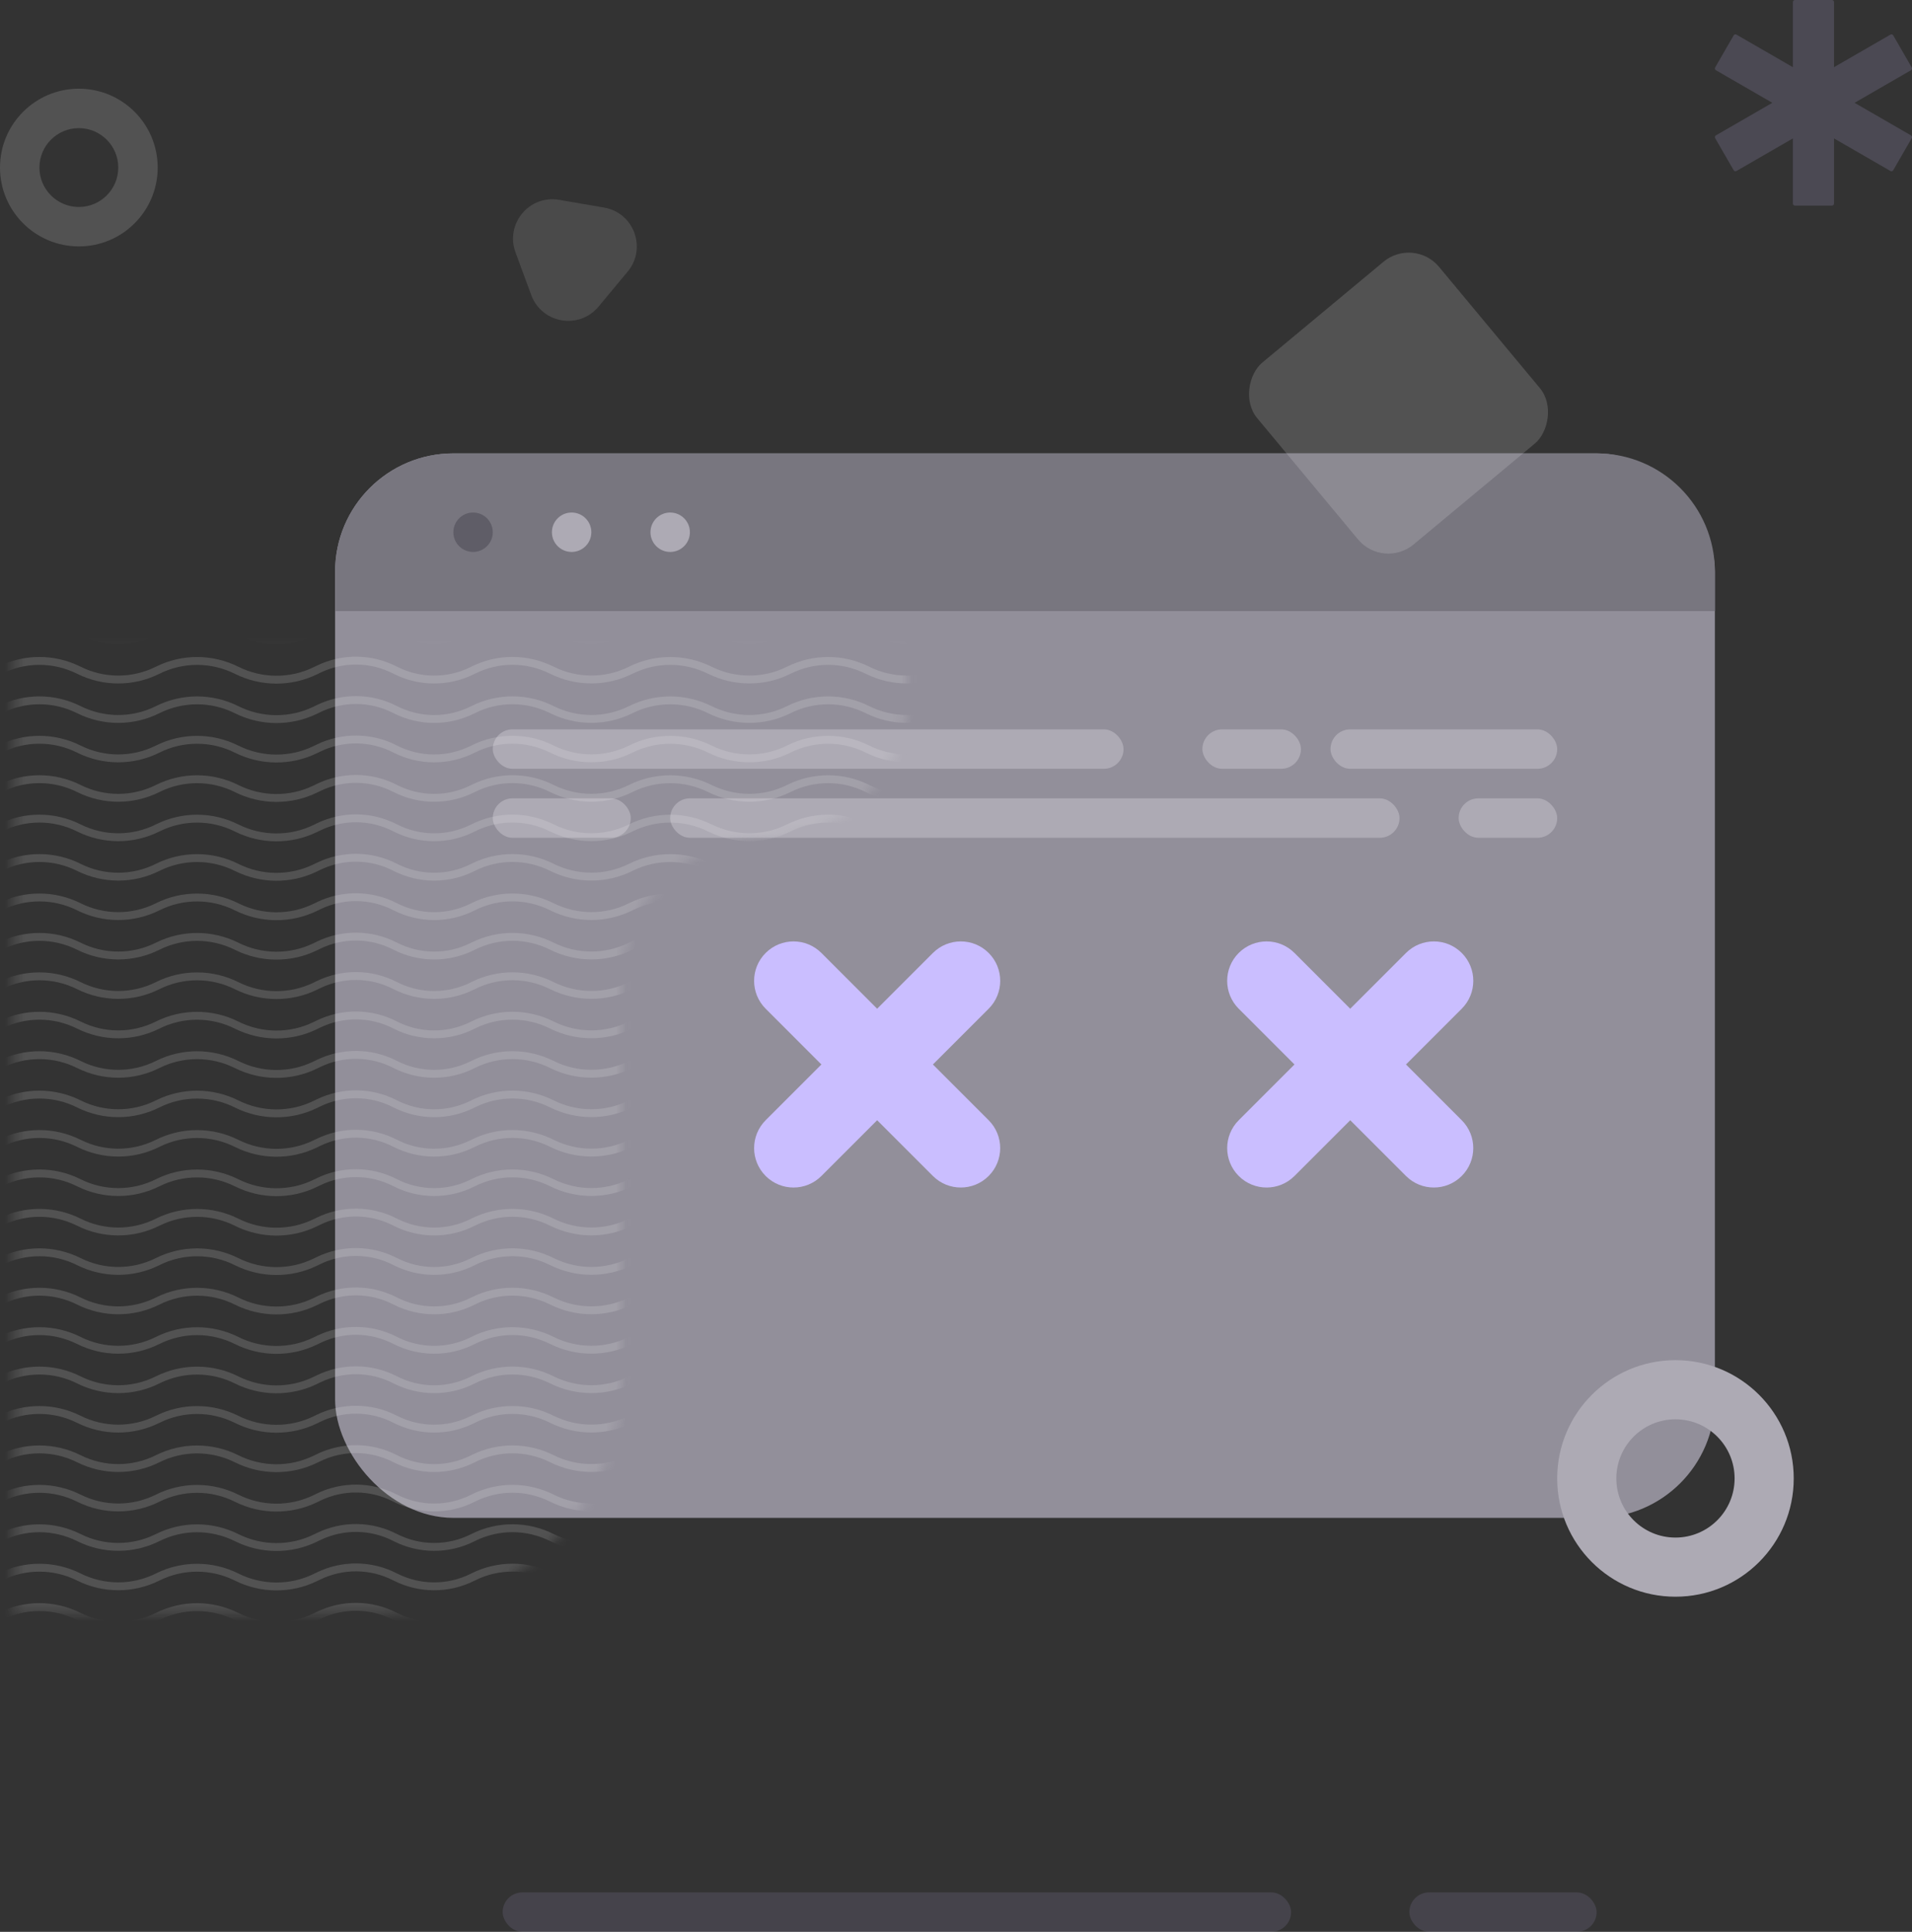 <svg width="194" height="196" viewBox="0 0 194 196" fill="none" xmlns="http://www.w3.org/2000/svg">
<rect x="0" y="0" width="194" height="196" fill="#333333" stroke="none"/>
<rect x="34" y="46" width="140" height="108" rx="12" fill="#928F9A"/>
<mask id="mask0_1266_17280" style="mask-type:alpha" maskUnits="userSpaceOnUse" x="34" y="46" width="140" height="108">
<rect x="34" y="46" width="140" height="108" rx="12.191" fill="#928F9A"/>
</mask>
<g mask="url(#mask0_1266_17280)">
</g>
<path d="M34 58C34 51.373 39.373 46 46 46H162C168.627 46 174 51.373 174 58V62H34V58Z" fill="#78767F"/>
<path fill-rule="evenodd" clip-rule="evenodd" d="M77.686 96.686C76.124 98.248 76.124 100.781 77.686 102.343L83.343 108L77.687 113.657C76.125 115.219 76.125 117.751 77.687 119.313C79.249 120.876 81.782 120.876 83.344 119.313L89 113.657L94.656 119.313C96.219 120.875 98.751 120.875 100.313 119.313C101.875 117.751 101.875 115.219 100.313 113.657L94.657 108L100.315 102.343C101.877 100.781 101.877 98.248 100.315 96.686C98.752 95.124 96.22 95.124 94.658 96.686L89 102.344L83.343 96.686C81.781 95.124 79.248 95.124 77.686 96.686Z" fill="#CABEFF"/>
<path fill-rule="evenodd" clip-rule="evenodd" d="M125.686 96.686C124.124 98.248 124.124 100.781 125.686 102.343L131.343 108L125.687 113.657C124.125 115.219 124.125 117.751 125.687 119.313C127.249 120.876 129.782 120.876 131.344 119.313L137 113.657L142.656 119.313C144.219 120.875 146.751 120.875 148.313 119.313C149.875 117.751 149.875 115.219 148.313 113.657L142.657 108L148.315 102.343C149.877 100.781 149.877 98.248 148.315 96.686C146.753 95.124 144.22 95.124 142.658 96.686L137 102.344L131.343 96.686C129.781 95.124 127.248 95.124 125.686 96.686Z" fill="#CABEFF"/>
<circle cx="48" cy="54" r="2" fill="#5F5D67"/>
<circle cx="58" cy="54" r="2" fill="#ADAAB4"/>
<circle cx="68" cy="54" r="2" fill="#ADAAB4"/>
<rect x="50" y="74" width="64" height="4" rx="2" fill="#ADAAB4"/>
<rect x="50" y="81" width="14" height="4" rx="2" fill="#ADAAB4"/>
<rect x="148" y="81" width="10" height="4" rx="2" fill="#ADAAB4"/>
<rect x="68" y="81" width="74" height="4" rx="2" fill="#ADAAB4"/>
<rect x="122" y="74" width="10" height="4" rx="2" fill="#ADAAB4"/>
<rect x="135" y="74" width="23" height="4" rx="2" fill="#ADAAB4"/>
<mask id="mask1_1266_17280" style="mask-type:alpha" maskUnits="userSpaceOnUse" x="1" y="65" width="92" height="99">
<path d="M92 70.5V66H1.5V163.5H39C52.255 163.5 63 152.755 63 139.5V99.5C63 91.492 69.492 85 77.5 85C85.508 85 92 78.508 92 70.5Z" fill="white" stroke="#F7F8F8" stroke-opacity="0.16" stroke-linecap="round" stroke-linejoin="round"/>
</mask>
<g mask="url(#mask1_1266_17280)">
<path d="M-28 62L-24 64C-21.482 65.259 -18.518 65.259 -16 64V64C-13.482 62.741 -10.518 62.741 -8 64V64C-5.482 65.259 -2.518 65.259 8.58307e-06 64V64C2.518 62.741 5.482 62.741 8 64V64C10.518 65.259 13.482 65.259 16 64V64C18.518 62.741 21.495 62.748 24.013 64.007V64.007C26.518 65.259 29.476 65.281 31.994 64.055L32.304 63.904C34.765 62.706 37.646 62.736 40.081 63.987V63.987C42.545 65.252 45.463 65.268 47.94 64.03L48.027 63.986C50.528 62.736 53.485 62.743 55.986 63.993V63.993C58.505 65.252 61.485 65.258 64.003 63.999V63.999C66.518 62.741 69.511 62.751 72.029 64.003V64.003C74.54 65.251 77.522 65.26 80.028 64.003V64.003C82.542 62.743 85.504 62.742 88.019 64.001V64.001C90.532 65.259 93.491 65.259 96.004 64.001L100 62" stroke="#F7F8F8" stroke-opacity="0.16" stroke-width="0.8"/>
<path d="M-28 66L-24 68C-21.482 69.259 -18.518 69.259 -16 68V68C-13.482 66.741 -10.518 66.741 -8 68V68C-5.482 69.259 -2.518 69.259 8.58307e-06 68V68C2.518 66.741 5.482 66.741 8 68V68C10.518 69.259 13.482 69.259 16 68V68C18.518 66.741 21.495 66.748 24.013 68.007V68.007C26.518 69.259 29.476 69.281 31.994 68.055L32.304 67.904C34.765 66.706 37.646 66.736 40.081 67.987V67.987C42.545 69.252 45.463 69.268 47.94 68.03L48.027 67.987C50.528 66.736 53.485 66.743 55.986 67.993V67.993C58.505 69.252 61.485 69.258 64.003 67.999V67.999C66.518 66.741 69.511 66.751 72.029 68.003V68.003C74.54 69.251 77.522 69.26 80.028 68.003V68.003C82.542 66.743 85.504 66.742 88.019 68.001V68.001C90.532 69.259 93.491 69.259 96.004 68.001L100 66" stroke="#F7F8F8" stroke-opacity="0.16" stroke-width="0.8"/>
<path d="M-28 70L-24 72C-21.482 73.259 -18.518 73.259 -16 72V72C-13.482 70.741 -10.518 70.741 -8 72V72C-5.482 73.259 -2.518 73.259 8.58307e-06 72V72C2.518 70.741 5.482 70.741 8 72V72C10.518 73.259 13.482 73.259 16 72V72C18.518 70.741 21.495 70.748 24.013 72.007V72.007C26.518 73.259 29.476 73.281 31.994 72.055L32.304 71.904C34.765 70.706 37.646 70.736 40.081 71.987V71.987C42.545 73.252 45.463 73.268 47.94 72.03L48.027 71.987C50.528 70.736 53.485 70.743 55.986 71.993V71.993C58.505 73.252 61.485 73.258 64.003 71.999V71.999C66.518 70.741 69.511 70.751 72.029 72.003V72.003C74.54 73.251 77.522 73.26 80.028 72.003V72.003C82.542 70.743 85.504 70.742 88.019 72.001V72.001C90.532 73.259 93.491 73.259 96.004 72.001L100 70" stroke="#F7F8F8" stroke-opacity="0.16" stroke-width="0.8"/>
<path d="M-28 74L-24 76C-21.482 77.259 -18.518 77.259 -16 76V76C-13.482 74.741 -10.518 74.741 -8 76V76C-5.482 77.259 -2.518 77.259 8.58307e-06 76V76C2.518 74.741 5.482 74.741 8 76V76C10.518 77.259 13.482 77.259 16 76V76C18.518 74.741 21.495 74.748 24.013 76.007V76.007C26.518 77.259 29.476 77.281 31.994 76.055L32.304 75.904C34.765 74.706 37.646 74.736 40.081 75.987V75.987C42.545 77.252 45.463 77.268 47.94 76.03L48.027 75.987C50.528 74.736 53.485 74.743 55.986 75.993V75.993C58.505 77.252 61.485 77.258 64.003 75.999V75.999C66.518 74.741 69.511 74.751 72.029 76.003V76.003C74.54 77.251 77.522 77.26 80.028 76.003V76.003C82.542 74.743 85.504 74.742 88.019 76.001V76.001C90.532 77.259 93.491 77.259 96.004 76.001L100 74" stroke="#F7F8F8" stroke-opacity="0.16" stroke-width="0.8"/>
<path d="M-28 78L-24 80C-21.482 81.259 -18.518 81.259 -16 80V80C-13.482 78.741 -10.518 78.741 -8 80V80C-5.482 81.259 -2.518 81.259 8.58307e-06 80V80C2.518 78.741 5.482 78.741 8 80V80C10.518 81.259 13.482 81.259 16 80V80C18.518 78.741 21.495 78.748 24.013 80.007V80.007C26.518 81.259 29.476 81.281 31.994 80.055L32.304 79.904C34.765 78.706 37.646 78.736 40.081 79.987V79.987C42.545 81.252 45.463 81.268 47.94 80.03L48.027 79.987C50.528 78.736 53.485 78.743 55.986 79.993V79.993C58.505 81.252 61.485 81.258 64.003 79.999V79.999C66.518 78.741 69.511 78.751 72.029 80.003V80.003C74.54 81.251 77.522 81.26 80.028 80.003V80.003C82.542 78.743 85.504 78.742 88.019 80.001V80.001C90.532 81.259 93.491 81.259 96.004 80.001L100 78" stroke="#F7F8F8" stroke-opacity="0.16" stroke-width="0.8"/>
<path d="M-28 82L-24 84C-21.482 85.259 -18.518 85.259 -16 84V84C-13.482 82.741 -10.518 82.741 -8 84V84C-5.482 85.259 -2.518 85.259 8.58307e-06 84V84C2.518 82.741 5.482 82.741 8 84V84C10.518 85.259 13.482 85.259 16 84V84C18.518 82.741 21.495 82.748 24.013 84.007V84.007C26.518 85.259 29.476 85.281 31.994 84.055L32.304 83.904C34.765 82.706 37.646 82.736 40.081 83.987V83.987C42.545 85.252 45.463 85.268 47.94 84.03L48.027 83.987C50.528 82.736 53.485 82.743 55.986 83.993V83.993C58.505 85.252 61.485 85.258 64.003 83.999V83.999C66.518 82.741 69.511 82.751 72.029 84.003V84.003C74.54 85.251 77.522 85.26 80.028 84.003V84.003C82.542 82.743 85.504 82.742 88.019 84.001V84.001C90.532 85.259 93.491 85.259 96.004 84.001L100 82" stroke="#F7F8F8" stroke-opacity="0.16" stroke-width="0.8"/>
<path d="M-28 86L-24 88C-21.482 89.259 -18.518 89.259 -16 88V88C-13.482 86.741 -10.518 86.741 -8 88V88C-5.482 89.259 -2.518 89.259 8.58307e-06 88V88C2.518 86.741 5.482 86.741 8 88V88C10.518 89.259 13.482 89.259 16 88V88C18.518 86.741 21.495 86.748 24.013 88.007V88.007C26.518 89.259 29.476 89.281 31.994 88.055L32.304 87.904C34.765 86.706 37.646 86.736 40.081 87.987V87.987C42.545 89.252 45.463 89.268 47.94 88.03L48.027 87.987C50.528 86.736 53.485 86.743 55.986 87.993V87.993C58.505 89.252 61.485 89.258 64.003 87.999V87.999C66.518 86.741 69.511 86.751 72.029 88.003V88.003C74.54 89.251 77.522 89.26 80.028 88.003V88.003C82.542 86.743 85.504 86.742 88.019 88.001V88.001C90.532 89.259 93.491 89.259 96.004 88.001L100 86" stroke="#F7F8F8" stroke-opacity="0.16" stroke-width="0.8"/>
<path d="M-28 90L-24 92C-21.482 93.259 -18.518 93.259 -16 92V92C-13.482 90.741 -10.518 90.741 -8 92V92C-5.482 93.259 -2.518 93.259 8.58307e-06 92V92C2.518 90.741 5.482 90.741 8 92V92C10.518 93.259 13.482 93.259 16 92V92C18.518 90.741 21.495 90.748 24.013 92.007V92.007C26.518 93.259 29.476 93.281 31.994 92.055L32.304 91.904C34.765 90.706 37.646 90.736 40.081 91.987V91.987C42.545 93.252 45.463 93.268 47.94 92.03L48.027 91.987C50.528 90.736 53.485 90.743 55.986 91.993V91.993C58.505 93.252 61.485 93.258 64.003 91.999V91.999C66.518 90.741 69.511 90.751 72.029 92.003V92.003C74.54 93.251 77.522 93.26 80.028 92.003V92.003C82.542 90.743 85.504 90.742 88.019 92.001V92.001C90.532 93.259 93.491 93.259 96.004 92.001L100 90" stroke="#F7F8F8" stroke-opacity="0.16" stroke-width="0.8"/>
<path d="M-28 94L-24 96C-21.482 97.259 -18.518 97.259 -16 96V96C-13.482 94.741 -10.518 94.741 -8 96V96C-5.482 97.259 -2.518 97.259 8.58307e-06 96V96C2.518 94.741 5.482 94.741 8 96V96C10.518 97.259 13.482 97.259 16 96V96C18.518 94.741 21.495 94.748 24.013 96.007V96.007C26.518 97.259 29.476 97.281 31.994 96.055L32.304 95.904C34.765 94.706 37.646 94.736 40.081 95.987V95.987C42.545 97.252 45.463 97.268 47.94 96.03L48.027 95.987C50.528 94.736 53.485 94.743 55.986 95.993V95.993C58.505 97.252 61.485 97.258 64.003 95.999V95.999C66.518 94.741 69.511 94.751 72.029 96.003V96.003C74.54 97.251 77.522 97.26 80.028 96.003V96.003C82.542 94.743 85.504 94.742 88.019 96.001V96.001C90.532 97.259 93.491 97.259 96.004 96.001L100 94" stroke="#F7F8F8" stroke-opacity="0.16" stroke-width="0.8"/>
<path d="M-28 98L-24 100C-21.482 101.259 -18.518 101.259 -16 100V100C-13.482 98.741 -10.518 98.741 -8 100V100C-5.482 101.259 -2.518 101.259 8.58307e-06 100V100C2.518 98.741 5.482 98.741 8 100V100C10.518 101.259 13.482 101.259 16 100V100C18.518 98.741 21.495 98.748 24.013 100.007V100.007C26.518 101.259 29.476 101.281 31.994 100.055L32.304 99.904C34.765 98.706 37.646 98.736 40.081 99.987V99.987C42.545 101.252 45.463 101.268 47.94 100.03L48.027 99.987C50.528 98.736 53.485 98.743 55.986 99.993V99.993C58.505 101.252 61.485 101.258 64.003 99.999V99.999C66.518 98.741 69.511 98.751 72.029 100.003V100.003C74.54 101.251 77.522 101.26 80.028 100.003V100.003C82.542 98.743 85.504 98.742 88.019 100.001V100.001C90.532 101.259 93.491 101.259 96.004 100.001L100 98" stroke="#F7F8F8" stroke-opacity="0.16" stroke-width="0.8"/>
<path d="M-28 102L-24 104C-21.482 105.259 -18.518 105.259 -16 104V104C-13.482 102.741 -10.518 102.741 -8 104V104C-5.482 105.259 -2.518 105.259 8.58307e-06 104V104C2.518 102.741 5.482 102.741 8 104V104C10.518 105.259 13.482 105.259 16 104V104C18.518 102.741 21.495 102.748 24.013 104.007V104.007C26.518 105.259 29.476 105.281 31.994 104.055L32.304 103.904C34.765 102.706 37.646 102.736 40.081 103.987V103.987C42.545 105.252 45.463 105.268 47.94 104.03L48.027 103.986C50.528 102.736 53.485 102.743 55.986 103.993V103.993C58.505 105.252 61.485 105.258 64.003 103.999V103.999C66.518 102.741 69.511 102.751 72.029 104.003V104.003C74.54 105.251 77.522 105.26 80.028 104.003V104.003C82.542 102.743 85.504 102.742 88.019 104.001V104.001C90.532 105.259 93.491 105.259 96.004 104.001L100 102" stroke="#F7F8F8" stroke-opacity="0.16" stroke-width="0.8"/>
<path d="M-28 106L-24 108C-21.482 109.259 -18.518 109.259 -16 108V108C-13.482 106.741 -10.518 106.741 -8 108V108C-5.482 109.259 -2.518 109.259 8.58307e-06 108V108C2.518 106.741 5.482 106.741 8 108V108C10.518 109.259 13.482 109.259 16 108V108C18.518 106.741 21.495 106.748 24.013 108.007V108.007C26.518 109.259 29.476 109.281 31.994 108.055L32.304 107.904C34.765 106.706 37.646 106.736 40.081 107.987V107.987C42.545 109.252 45.463 109.268 47.94 108.03L48.027 107.986C50.528 106.736 53.485 106.743 55.986 107.993V107.993C58.505 109.252 61.485 109.258 64.003 107.999V107.999C66.518 106.741 69.511 106.751 72.029 108.003V108.003C74.54 109.251 77.522 109.26 80.028 108.003V108.003C82.542 106.743 85.504 106.742 88.019 108.001V108.001C90.532 109.259 93.491 109.259 96.004 108.001L100 106" stroke="#F7F8F8" stroke-opacity="0.16" stroke-width="0.8"/>
<path d="M-28 110L-24 112C-21.482 113.259 -18.518 113.259 -16 112V112C-13.482 110.741 -10.518 110.741 -8 112V112C-5.482 113.259 -2.518 113.259 8.58307e-06 112V112C2.518 110.741 5.482 110.741 8 112V112C10.518 113.259 13.482 113.259 16 112V112C18.518 110.741 21.495 110.748 24.013 112.007V112.007C26.518 113.259 29.476 113.281 31.994 112.055L32.304 111.904C34.765 110.706 37.646 110.736 40.081 111.987V111.987C42.545 113.252 45.463 113.268 47.94 112.03L48.027 111.986C50.528 110.736 53.485 110.743 55.986 111.993V111.993C58.505 113.252 61.485 113.258 64.003 111.999V111.999C66.518 110.741 69.511 110.751 72.029 112.003V112.003C74.54 113.251 77.522 113.26 80.028 112.003V112.003C82.542 110.743 85.504 110.742 88.019 112.001V112.001C90.532 113.259 93.491 113.259 96.004 112.001L100 110" stroke="#F7F8F8" stroke-opacity="0.16" stroke-width="0.8"/>
<path d="M-28 114L-24 116C-21.482 117.259 -18.518 117.259 -16 116V116C-13.482 114.741 -10.518 114.741 -8 116V116C-5.482 117.259 -2.518 117.259 8.58307e-06 116V116C2.518 114.741 5.482 114.741 8 116V116C10.518 117.259 13.482 117.259 16 116V116C18.518 114.741 21.495 114.748 24.013 116.007V116.007C26.518 117.259 29.476 117.281 31.994 116.055L32.304 115.904C34.765 114.706 37.646 114.736 40.081 115.987V115.987C42.545 117.252 45.463 117.268 47.94 116.03L48.027 115.986C50.528 114.736 53.485 114.743 55.986 115.993V115.993C58.505 117.252 61.485 117.258 64.003 115.999V115.999C66.518 114.741 69.511 114.751 72.029 116.003V116.003C74.54 117.251 77.522 117.26 80.028 116.003V116.003C82.542 114.743 85.504 114.742 88.019 116.001V116.001C90.532 117.259 93.491 117.259 96.004 116.001L100 114" stroke="#F7F8F8" stroke-opacity="0.16" stroke-width="0.8"/>
<path d="M-28 118L-24 120C-21.482 121.259 -18.518 121.259 -16 120V120C-13.482 118.741 -10.518 118.741 -8 120V120C-5.482 121.259 -2.518 121.259 8.58307e-06 120V120C2.518 118.741 5.482 118.741 8 120V120C10.518 121.259 13.482 121.259 16 120V120C18.518 118.741 21.495 118.748 24.013 120.007V120.007C26.518 121.259 29.476 121.281 31.994 120.055L32.304 119.904C34.765 118.706 37.646 118.736 40.081 119.987V119.987C42.545 121.252 45.463 121.268 47.94 120.03L48.027 119.986C50.528 118.736 53.485 118.743 55.986 119.993V119.993C58.505 121.252 61.485 121.258 64.003 119.999V119.999C66.518 118.741 69.511 118.751 72.029 120.003V120.003C74.54 121.251 77.522 121.26 80.028 120.003V120.003C82.542 118.743 85.504 118.742 88.019 120.001V120.001C90.532 121.259 93.491 121.259 96.004 120.001L100 118" stroke="#F7F8F8" stroke-opacity="0.16" stroke-width="0.8"/>
<path d="M-28 122L-24 124C-21.482 125.259 -18.518 125.259 -16 124V124C-13.482 122.741 -10.518 122.741 -8 124V124C-5.482 125.259 -2.518 125.259 8.58307e-06 124V124C2.518 122.741 5.482 122.741 8 124V124C10.518 125.259 13.482 125.259 16 124V124C18.518 122.741 21.495 122.748 24.013 124.007V124.007C26.518 125.259 29.476 125.281 31.994 124.055L32.304 123.904C34.765 122.706 37.646 122.736 40.081 123.987V123.987C42.545 125.252 45.463 125.268 47.94 124.03L48.027 123.986C50.528 122.736 53.485 122.743 55.986 123.993V123.993C58.505 125.252 61.485 125.258 64.003 123.999V123.999C66.518 122.741 69.511 122.751 72.029 124.003V124.003C74.54 125.251 77.522 125.26 80.028 124.003V124.003C82.542 122.743 85.504 122.742 88.019 124.001V124.001C90.532 125.259 93.491 125.259 96.004 124.001L100 122" stroke="#F7F8F8" stroke-opacity="0.16" stroke-width="0.8"/>
<path d="M-28 126L-24 128C-21.482 129.259 -18.518 129.259 -16 128V128C-13.482 126.741 -10.518 126.741 -8 128V128C-5.482 129.259 -2.518 129.259 8.58307e-06 128V128C2.518 126.741 5.482 126.741 8 128V128C10.518 129.259 13.482 129.259 16 128V128C18.518 126.741 21.495 126.748 24.013 128.007V128.007C26.518 129.259 29.476 129.281 31.994 128.055L32.304 127.904C34.765 126.706 37.646 126.736 40.081 127.987V127.987C42.545 129.252 45.463 129.268 47.94 128.03L48.027 127.986C50.528 126.736 53.485 126.743 55.986 127.993V127.993C58.505 129.252 61.485 129.258 64.003 127.999V127.999C66.518 126.741 69.511 126.751 72.029 128.003V128.003C74.54 129.251 77.522 129.26 80.028 128.003V128.003C82.542 126.743 85.504 126.742 88.019 128.001V128.001C90.532 129.259 93.491 129.259 96.004 128.001L100 126" stroke="#F7F8F8" stroke-opacity="0.16" stroke-width="0.8"/>
<path d="M-28 130L-24 132C-21.482 133.259 -18.518 133.259 -16 132V132C-13.482 130.741 -10.518 130.741 -8 132V132C-5.482 133.259 -2.518 133.259 8.58307e-06 132V132C2.518 130.741 5.482 130.741 8 132V132C10.518 133.259 13.482 133.259 16 132V132C18.518 130.741 21.495 130.748 24.013 132.007V132.007C26.518 133.259 29.476 133.281 31.994 132.055L32.304 131.904C34.765 130.706 37.646 130.736 40.081 131.987V131.987C42.545 133.252 45.463 133.268 47.94 132.03L48.027 131.986C50.528 130.736 53.485 130.743 55.986 131.993V131.993C58.505 133.252 61.485 133.258 64.003 131.999V131.999C66.518 130.741 69.511 130.751 72.029 132.003V132.003C74.54 133.251 77.522 133.26 80.028 132.003V132.003C82.542 130.743 85.504 130.742 88.019 132.001V132.001C90.532 133.259 93.491 133.259 96.004 132.001L100 130" stroke="#F7F8F8" stroke-opacity="0.16" stroke-width="0.8"/>
<path d="M-28 134L-24 136C-21.482 137.259 -18.518 137.259 -16 136V136C-13.482 134.741 -10.518 134.741 -8 136V136C-5.482 137.259 -2.518 137.259 8.58307e-06 136V136C2.518 134.741 5.482 134.741 8 136V136C10.518 137.259 13.482 137.259 16 136V136C18.518 134.741 21.495 134.748 24.013 136.007V136.007C26.518 137.259 29.476 137.281 31.994 136.055L32.304 135.904C34.765 134.706 37.646 134.736 40.081 135.987V135.987C42.545 137.252 45.463 137.268 47.94 136.03L48.027 135.986C50.528 134.736 53.485 134.743 55.986 135.993V135.993C58.505 137.252 61.485 137.258 64.003 135.999V135.999C66.518 134.741 69.511 134.751 72.029 136.003V136.003C74.54 137.251 77.522 137.26 80.028 136.003V136.003C82.542 134.743 85.504 134.742 88.019 136.001V136.001C90.532 137.259 93.491 137.259 96.004 136.001L100 134" stroke="#F7F8F8" stroke-opacity="0.16" stroke-width="0.8"/>
<path d="M-28 138L-24 140C-21.482 141.259 -18.518 141.259 -16 140V140C-13.482 138.741 -10.518 138.741 -8 140V140C-5.482 141.259 -2.518 141.259 8.58307e-06 140V140C2.518 138.741 5.482 138.741 8 140V140C10.518 141.259 13.482 141.259 16 140V140C18.518 138.741 21.495 138.748 24.013 140.007V140.007C26.518 141.259 29.476 141.281 31.994 140.055L32.304 139.904C34.765 138.706 37.646 138.736 40.081 139.987V139.987C42.545 141.252 45.463 141.268 47.94 140.03L48.027 139.986C50.528 138.736 53.485 138.743 55.986 139.993V139.993C58.505 141.252 61.485 141.258 64.003 139.999V139.999C66.518 138.741 69.511 138.751 72.029 140.003V140.003C74.54 141.251 77.522 141.26 80.028 140.003V140.003C82.542 138.743 85.504 138.742 88.019 140.001V140.001C90.532 141.259 93.491 141.259 96.004 140.001L100 138" stroke="#F7F8F8" stroke-opacity="0.16" stroke-width="0.8"/>
<path d="M-28 142L-24 144C-21.482 145.259 -18.518 145.259 -16 144V144C-13.482 142.741 -10.518 142.741 -8 144V144C-5.482 145.259 -2.518 145.259 8.58307e-06 144V144C2.518 142.741 5.482 142.741 8 144V144C10.518 145.259 13.482 145.259 16 144V144C18.518 142.741 21.495 142.748 24.013 144.007V144.007C26.518 145.259 29.476 145.281 31.994 144.055L32.304 143.904C34.765 142.706 37.646 142.736 40.081 143.987V143.987C42.545 145.252 45.463 145.268 47.94 144.03L48.027 143.986C50.528 142.736 53.485 142.743 55.986 143.993V143.993C58.505 145.252 61.485 145.258 64.003 143.999V143.999C66.518 142.741 69.511 142.751 72.029 144.003V144.003C74.54 145.251 77.522 145.26 80.028 144.003V144.003C82.542 142.743 85.504 142.742 88.019 144.001V144.001C90.532 145.259 93.491 145.259 96.004 144.001L100 142" stroke="#F7F8F8" stroke-opacity="0.16" stroke-width="0.8"/>
<path d="M-28 146L-24 148C-21.482 149.259 -18.518 149.259 -16 148V148C-13.482 146.741 -10.518 146.741 -8 148V148C-5.482 149.259 -2.518 149.259 8.58307e-06 148V148C2.518 146.741 5.482 146.741 8 148V148C10.518 149.259 13.482 149.259 16 148V148C18.518 146.741 21.495 146.748 24.013 148.007V148.007C26.518 149.259 29.476 149.281 31.994 148.055L32.304 147.904C34.765 146.706 37.646 146.736 40.081 147.987V147.987C42.545 149.252 45.463 149.268 47.94 148.03L48.027 147.986C50.528 146.736 53.485 146.743 55.986 147.993V147.993C58.505 149.252 61.485 149.258 64.003 147.999V147.999C66.518 146.741 69.511 146.751 72.029 148.003V148.003C74.54 149.251 77.522 149.26 80.028 148.003V148.003C82.542 146.743 85.504 146.742 88.019 148.001V148.001C90.532 149.259 93.491 149.259 96.004 148.001L100 146" stroke="#F7F8F8" stroke-opacity="0.16" stroke-width="0.8"/>
<path d="M-28 150L-24 152C-21.482 153.259 -18.518 153.259 -16 152V152C-13.482 150.741 -10.518 150.741 -8 152V152C-5.482 153.259 -2.518 153.259 8.58307e-06 152V152C2.518 150.741 5.482 150.741 8 152V152C10.518 153.259 13.482 153.259 16 152V152C18.518 150.741 21.495 150.748 24.013 152.007V152.007C26.518 153.259 29.476 153.281 31.994 152.055L32.304 151.904C34.765 150.706 37.646 150.736 40.081 151.987V151.987C42.545 153.252 45.463 153.268 47.94 152.03L48.027 151.986C50.528 150.736 53.485 150.743 55.986 151.993V151.993C58.505 153.252 61.485 153.258 64.003 151.999V151.999C66.518 150.741 69.511 150.751 72.029 152.003V152.003C74.54 153.251 77.522 153.26 80.028 152.003V152.003C82.542 150.743 85.504 150.742 88.019 152.001V152.001C90.532 153.259 93.491 153.259 96.004 152.001L100 150" stroke="#F7F8F8" stroke-opacity="0.16" stroke-width="0.8"/>
<path d="M-28 154L-24 156C-21.482 157.259 -18.518 157.259 -16 156V156C-13.482 154.741 -10.518 154.741 -8 156V156C-5.482 157.259 -2.518 157.259 8.58307e-06 156V156C2.518 154.741 5.482 154.741 8 156V156C10.518 157.259 13.482 157.259 16 156V156C18.518 154.741 21.495 154.748 24.013 156.007V156.007C26.518 157.259 29.476 157.281 31.994 156.055L32.304 155.904C34.765 154.706 37.646 154.736 40.081 155.987V155.987C42.545 157.252 45.463 157.268 47.94 156.03L48.027 155.986C50.528 154.736 53.485 154.743 55.986 155.993V155.993C58.505 157.252 61.485 157.258 64.003 155.999V155.999C66.518 154.741 69.511 154.751 72.029 156.003V156.003C74.54 157.251 77.522 157.26 80.028 156.003V156.003C82.542 154.743 85.504 154.742 88.019 156.001V156.001C90.532 157.259 93.491 157.259 96.004 156.001L100 154" stroke="#F7F8F8" stroke-opacity="0.16" stroke-width="0.8"/>
<path d="M-28 158L-24 160C-21.482 161.259 -18.518 161.259 -16 160V160C-13.482 158.741 -10.518 158.741 -8 160V160C-5.482 161.259 -2.518 161.259 8.58307e-06 160V160C2.518 158.741 5.482 158.741 8 160V160C10.518 161.259 13.482 161.259 16 160V160C18.518 158.741 21.495 158.748 24.013 160.007V160.007C26.518 161.259 29.476 161.281 31.994 160.055L32.304 159.904C34.765 158.706 37.646 158.736 40.081 159.987V159.987C42.545 161.252 45.463 161.268 47.94 160.03L48.027 159.986C50.528 158.736 53.485 158.743 55.986 159.993V159.993C58.505 161.252 61.485 161.258 64.003 159.999V159.999C66.518 158.741 69.511 158.751 72.029 160.003V160.003C74.54 161.251 77.522 161.26 80.028 160.003V160.003C82.542 158.743 85.504 158.742 88.019 160.001V160.001C90.532 161.259 93.491 161.259 96.004 160.001L100 158" stroke="#F7F8F8" stroke-opacity="0.16" stroke-width="0.8"/>
<path d="M-28 162L-24 164C-21.482 165.259 -18.518 165.259 -16 164V164C-13.482 162.741 -10.518 162.741 -8 164V164C-5.482 165.259 -2.518 165.259 8.58307e-06 164V164C2.518 162.741 5.482 162.741 8 164V164C10.518 165.259 13.482 165.259 16 164V164C18.518 162.741 21.495 162.748 24.013 164.007V164.007C26.518 165.259 29.476 165.281 31.994 164.055L32.304 163.904C34.765 162.706 37.646 162.736 40.081 163.987V163.987C42.545 165.252 45.463 165.268 47.94 164.03L48.027 163.986C50.528 162.736 53.485 162.743 55.986 163.993V163.993C58.505 165.252 61.485 165.258 64.003 163.999V163.999C66.518 162.741 69.511 162.751 72.029 164.003V164.003C74.54 165.251 77.522 165.26 80.028 164.003V164.003C82.542 162.743 85.504 162.742 88.019 164.001V164.001C90.532 165.259 93.491 165.259 96.004 164.001L100 162" stroke="#F7F8F8" stroke-opacity="0.16" stroke-width="0.8"/>
</g>
<rect x="143.453" y="24" width="24" height="24" rx="4" transform="rotate(50.249 143.453 24)" fill="#F7F8F8" fill-opacity="0.16"/>
<path fill-rule="evenodd" clip-rule="evenodd" d="M181.914 0.209C181.914 0.093 182.008 0 182.123 0H185.878C185.993 0 186.087 0.093 186.087 0.209V6.817L191.81 3.513C191.91 3.455 192.037 3.49 192.095 3.589L193.972 6.841C194.03 6.941 193.996 7.069 193.896 7.126L188.172 10.431L193.896 13.735C193.995 13.793 194.03 13.92 193.972 14.02L192.094 17.272C192.037 17.372 191.909 17.406 191.81 17.348L186.087 14.044V20.653C186.087 20.768 185.993 20.861 185.878 20.861H182.123C182.008 20.861 181.914 20.768 181.914 20.653V14.044L176.191 17.348C176.091 17.406 175.963 17.372 175.906 17.272L174.028 14.02C173.971 13.92 174.005 13.793 174.105 13.735L179.828 10.431L174.104 7.126C174.005 7.069 173.97 6.941 174.028 6.841L175.906 3.589C175.963 3.49 176.091 3.455 176.19 3.513L181.914 6.818V0.209Z" fill="#CABEFF" fill-opacity="0.16"/>
<path fill-rule="evenodd" clip-rule="evenodd" d="M8 25C12.418 25 16 21.418 16 17C16 12.582 12.418 9 8 9C3.582 9 0 12.582 0 17C0 21.418 3.582 25 8 25ZM8 21C10.209 21 12 19.209 12 17C12 14.791 10.209 13 8 13C5.791 13 4 14.791 4 17C4 19.209 5.791 21 8 21Z" fill="#F7F8F8" fill-opacity="0.16"/>
<path fill-rule="evenodd" clip-rule="evenodd" d="M170 162C176.627 162 182 156.627 182 150C182 143.373 176.627 138 170 138C163.373 138 158 143.373 158 150C158 156.627 163.373 162 170 162ZM170 156C173.314 156 176 153.314 176 150C176 146.686 173.314 144 170 144C166.686 144 164 146.686 164 150C164 153.314 166.686 156 170 156Z" fill="#ADAAB4"/>
<path d="M52.305 25.602C51.239 22.713 53.7 19.754 56.735 20.275L61.287 21.058C64.322 21.579 65.654 25.19 63.685 27.558L60.732 31.109C58.763 33.476 54.969 32.824 53.903 29.935L52.305 25.602Z" fill="#F7F8F8" fill-opacity="0.12"/>
<rect x="51" y="192" width="80" height="4" rx="2" fill="#CABEFF" fill-opacity="0.12"/>
<rect x="143" y="192" width="19" height="4" rx="2" fill="#CABEFF" fill-opacity="0.12"/>
</svg>

